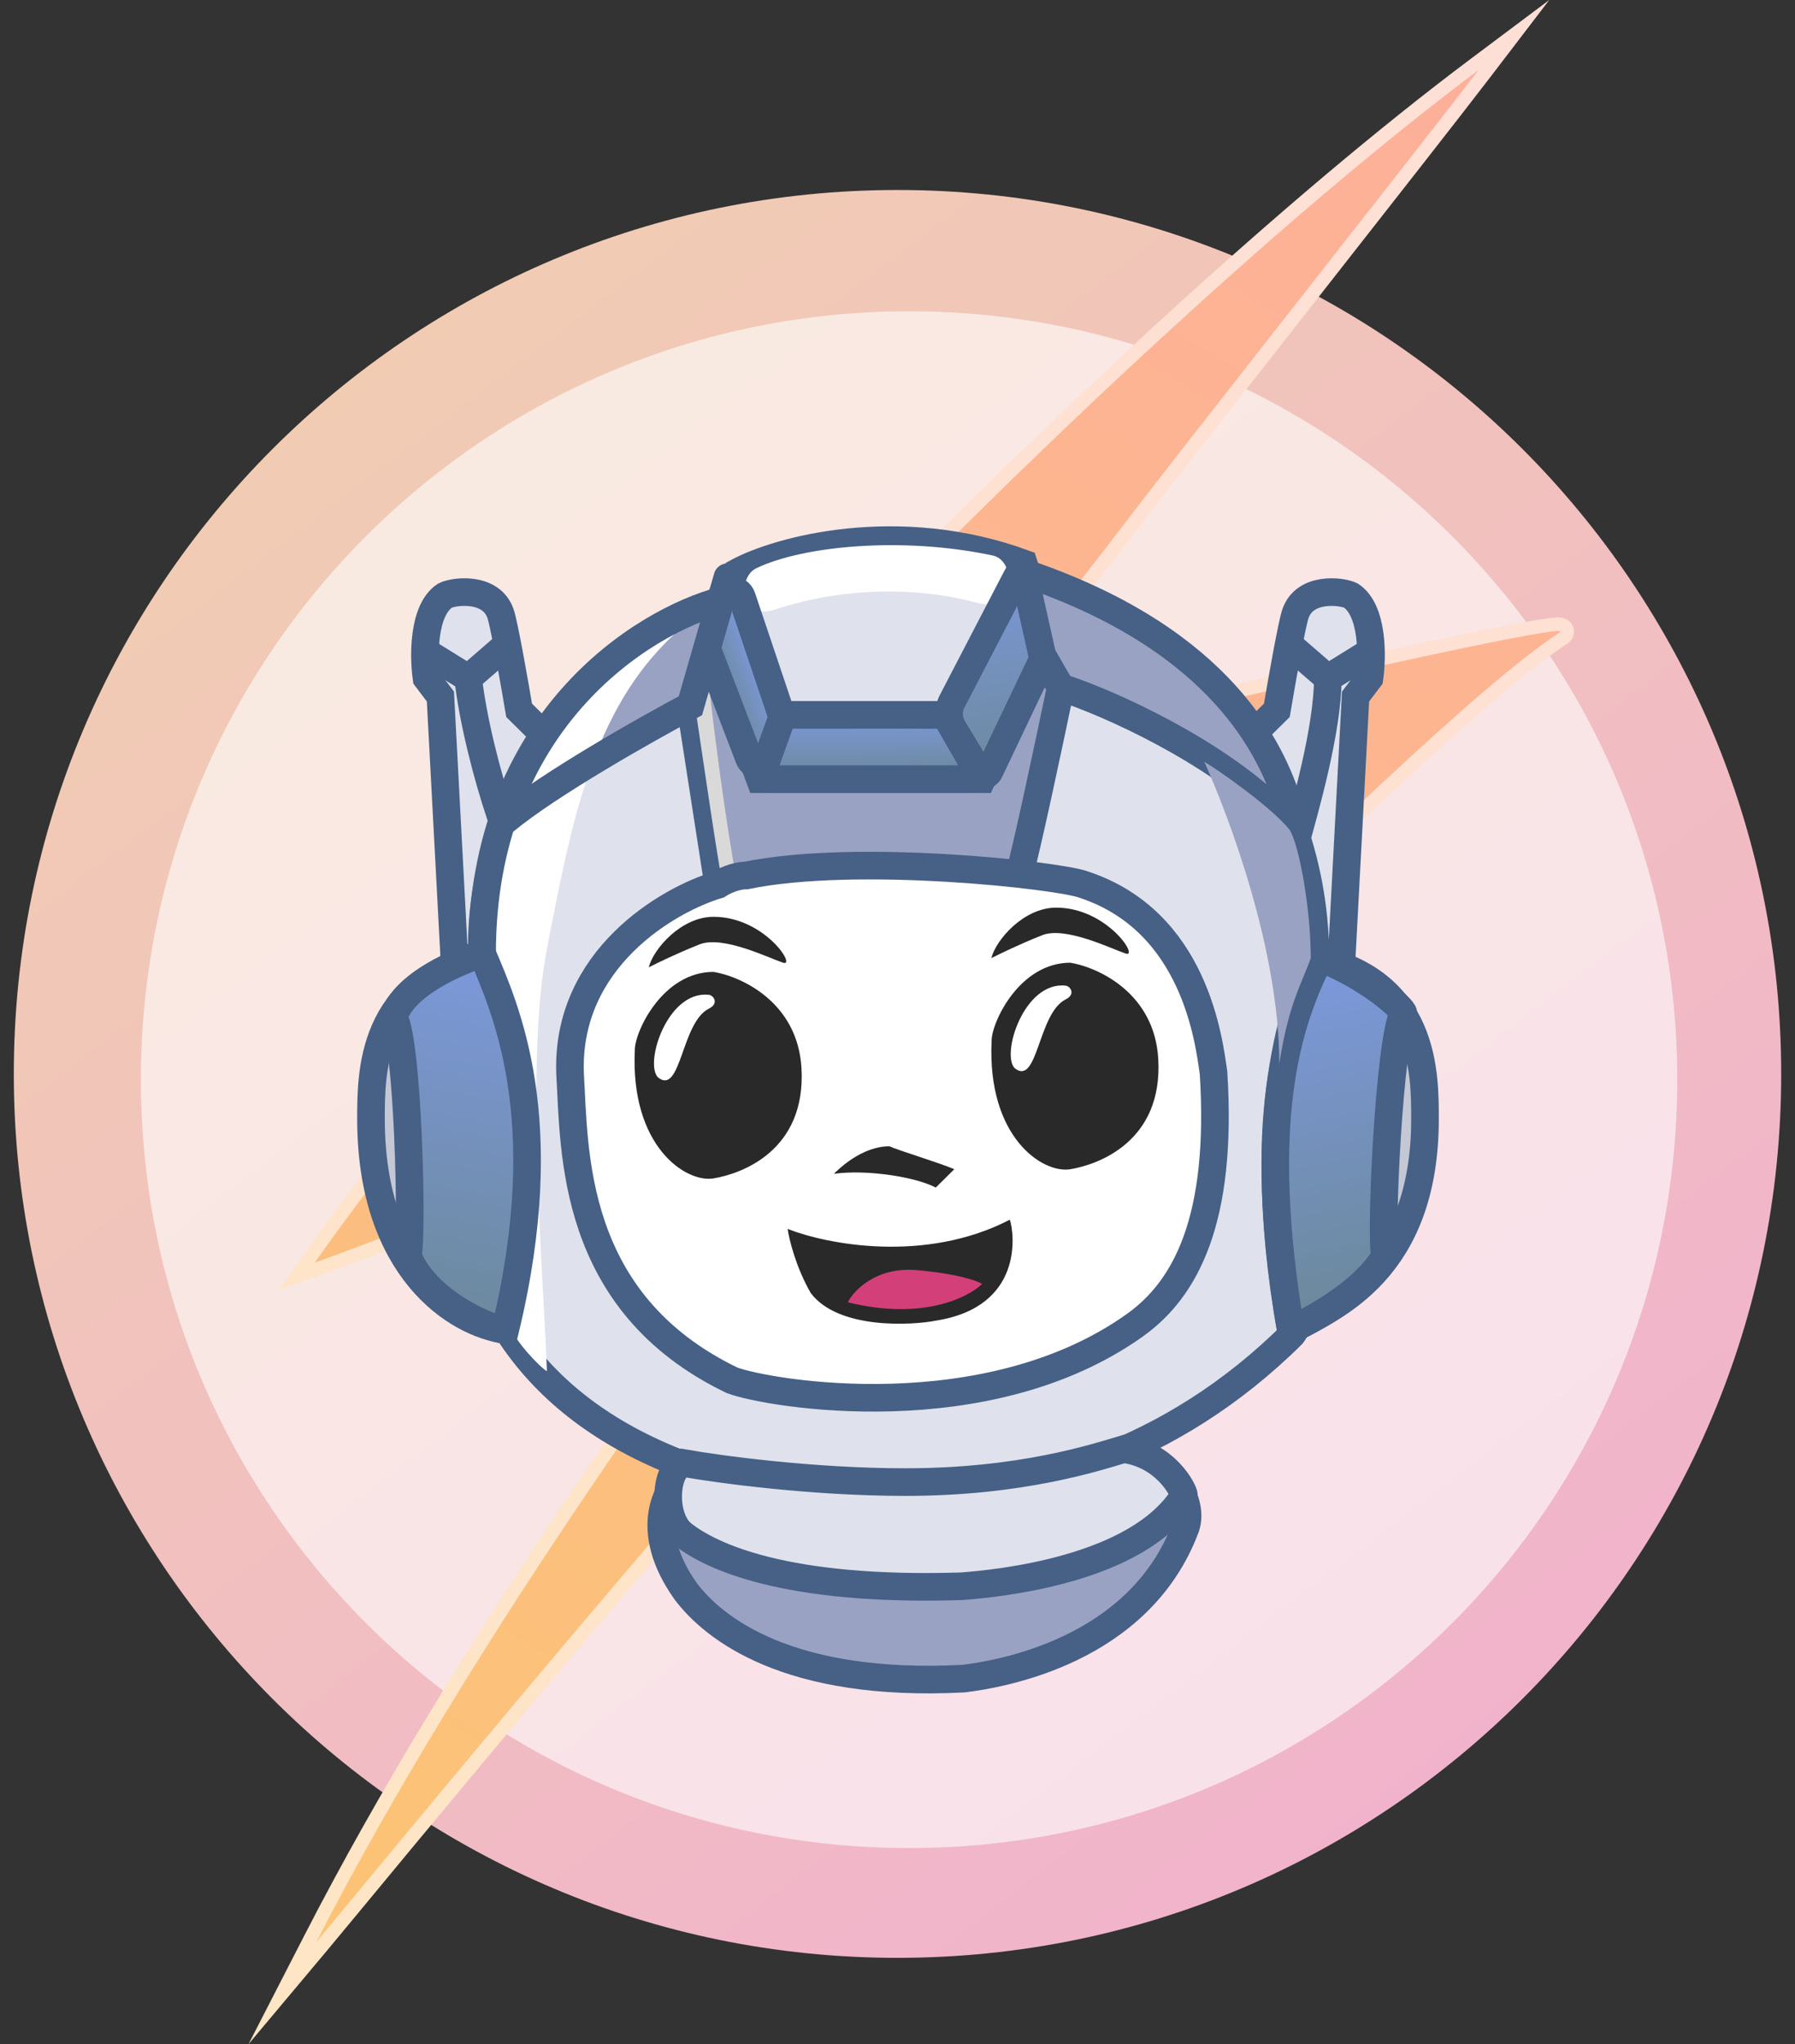 <svg width="65" height="74" viewBox="0 0 65 74" fill="none" xmlns="http://www.w3.org/2000/svg">
<rect x="0" y="0" width="65" height="74" fill="#333333" stroke="none"/>
<path d="M32.5 70.877C50.173 70.877 64.5 56.551 64.5 38.877C64.5 21.204 50.173 6.878 32.5 6.878C14.827 6.878 0.5 21.204 0.5 38.877C0.5 56.551 14.827 70.877 32.5 70.877Z" fill="url(#paint0_linear_525_493)"/>
<path d="M32.919 66.903C48.282 66.903 60.736 54.449 60.736 39.086C60.736 23.723 48.282 11.269 32.919 11.269C17.556 11.269 5.102 23.723 5.102 39.086C5.102 54.449 17.556 66.903 32.919 66.903Z" fill="url(#paint1_linear_525_493)"/>
<path fill-rule="evenodd" clip-rule="evenodd" d="M56.101 0L53.933 2.835C52.918 4.162 50.389 7.387 47.822 10.658L47.537 11.022C44.872 14.42 42.226 17.794 41.239 19.093C40.596 19.939 39.832 20.916 39.032 21.94C37.708 23.631 36.286 25.449 35.148 27.018C35.836 26.85 36.759 26.629 37.835 26.375C40.058 25.85 42.939 25.183 45.765 24.543C48.59 23.904 51.364 23.293 53.372 22.881C54.375 22.675 55.194 22.517 55.735 22.431C55.998 22.389 56.221 22.359 56.368 22.354C56.407 22.353 56.453 22.352 56.5 22.357L56.502 22.357C56.53 22.359 56.638 22.369 56.746 22.432C56.81 22.47 56.922 22.555 56.972 22.715C57.026 22.881 56.979 23.023 56.937 23.103C56.871 23.227 56.769 23.293 56.745 23.309L56.743 23.31C55.06 24.413 52.272 26.926 49.196 29.82C47.974 30.971 46.708 32.18 45.456 33.375C43.58 35.166 41.736 36.927 40.115 38.418L40.115 38.418C36.286 41.939 29.71 49.399 23.83 56.292C19.245 61.667 15.105 66.673 13.043 69.166C12.463 69.867 12.047 70.37 11.832 70.625L9 74L11.011 70.086C16.42 59.553 24.512 48.181 31.794 38.648C29.216 39.445 25.803 40.71 22.38 42.023C20.921 42.583 19.459 43.151 18.064 43.694C15.552 44.671 13.255 45.565 11.567 46.175L10.098 46.705L10.991 45.43C19.455 33.343 40.029 12.043 53.241 2.143L56.101 0ZM12.738 44.69C14.173 44.15 15.869 43.49 17.685 42.783C19.082 42.24 20.55 41.669 22.024 41.103C26.12 39.532 30.261 38.007 32.972 37.279L34.381 36.902L33.495 38.054C26.997 46.504 19.75 56.506 14.292 66.108C16.537 63.401 19.687 59.626 23.074 55.655C28.944 48.773 35.56 41.264 39.443 37.694C41.059 36.207 42.889 34.461 44.756 32.677C46.01 31.48 47.28 30.267 48.515 29.105C50.794 26.96 52.962 24.979 54.652 23.629C54.326 23.693 53.965 23.765 53.573 23.846C51.574 24.256 48.808 24.866 45.985 25.504C43.161 26.143 40.284 26.81 38.064 27.334C36.953 27.596 36.008 27.822 35.317 27.991C34.971 28.076 34.69 28.146 34.484 28.199C34.381 28.225 34.298 28.247 34.236 28.264C34.205 28.273 34.18 28.28 34.161 28.285C34.156 28.287 34.151 28.288 34.147 28.289C34.144 28.29 34.142 28.291 34.139 28.292C34.135 28.293 34.133 28.294 34.133 28.294L32.708 28.792L33.559 27.551C34.79 25.756 36.626 23.41 38.28 21.295C39.073 20.281 39.825 19.32 40.448 18.499L40.449 18.498C41.441 17.192 44.094 13.81 46.756 10.416L47.035 10.061C48.333 8.406 49.619 6.765 50.706 5.376C38.142 15.555 20.938 33.476 12.738 44.69ZM56.198 22.487L56.198 22.487Z" fill="url(#paint2_linear_525_493)"/>
<path d="M11.452 70.31C13.395 67.995 32.068 45.147 39.779 38.056C45.183 33.085 53.017 25.163 56.471 22.898C57.439 22.264 34.748 27.556 33.969 27.829C35.783 25.184 38.902 21.354 40.844 18.795C42.825 16.191 51.439 5.283 53.539 2.536C40.368 12.405 19.831 33.669 11.398 45.711C16.636 43.819 27.737 39.193 33.102 37.755C25.595 47.518 17.068 59.376 11.452 70.31Z" fill="url(#paint3_linear_525_493)"/>
<path d="M17.289 34.686C17.155 26.711 22.933 22.835 25.839 21.893C29.303 21.45 36.467 20.664 37.406 21.062C47.129 24.551 47.632 32.526 47.8 33.523C48.303 37.676 47.8 46.98 46.794 48.309C37.909 57.114 26.342 53.626 25.001 53.127C13.098 48.808 17.122 36.679 17.289 34.686Z" fill="#DFE2EC" stroke="#466086"/>
<path d="M25.014 25.504L25.626 23.533C25.652 23.447 25.733 23.39 25.822 23.392L37.629 23.717C37.698 23.719 37.762 23.757 37.797 23.817L38.373 24.817C38.398 24.86 38.406 24.908 38.396 24.956C37.999 26.868 37.167 30.776 36.903 31.695C36.4 32.858 35.897 33.024 35.394 32.858C33.563 32.198 28.922 32.685 28.2 32.854C28.189 32.857 28.18 32.86 28.169 32.865C26.991 33.374 26.252 32.551 26.017 32.051C26.009 32.035 26.005 32.018 26.002 32.001L25.007 25.594C25.002 25.564 25.005 25.533 25.014 25.504Z" fill="#99A2C2" stroke="#466086"/>
<path d="M26.844 32.692C26.286 30.2 25.604 24.451 25.604 24.053L25.168 25.548C25.447 27.431 26.04 31.496 26.174 32.027C26.237 32.279 26.509 32.526 26.844 32.692Z" fill="#D9D9D9"/>
<path d="M37.072 20.398C32.545 18.736 28.186 19.9 26.678 20.73L25.672 23.223L27.516 28.207H35.563L37.91 23.223C37.686 22.447 37.206 20.797 37.072 20.398Z" fill="#DFE2EC" stroke="#466086"/>
<path d="M35.942 20.109C32.716 19.421 29.107 19.748 27.391 20.569C27.042 20.736 26.909 21.182 26.978 21.563C27.068 22.062 27.542 22.238 28.024 22.079C31.024 21.085 33.79 21.386 35.332 21.812C35.762 21.931 36.145 21.928 36.376 21.547C36.682 21.041 36.52 20.232 35.942 20.109Z" fill="white"/>
<path d="M28.245 25.723L26.867 21.625C26.747 21.269 26.247 21.259 26.113 21.611L25.639 22.866C25.552 23.095 25.552 23.349 25.64 23.578L27.123 27.447C27.256 27.795 27.752 27.787 27.874 27.434L28.242 26.369C28.315 26.16 28.316 25.933 28.245 25.723Z" fill="url(#paint4_linear_525_493)" stroke="#466086"/>
<path d="M34.106 25.88H28.494C28.41 25.88 28.335 25.933 28.306 26.012L27.612 27.938C27.565 28.069 27.662 28.206 27.8 28.206H35.216C35.37 28.206 35.466 28.04 35.389 27.906L34.279 25.98C34.243 25.918 34.177 25.88 34.106 25.88Z" fill="url(#paint5_linear_525_493)" stroke="#466086"/>
<path d="M34.481 25.383L36.834 20.856C36.918 20.694 37.158 20.72 37.205 20.897L37.816 23.199C37.877 23.428 37.854 23.672 37.752 23.886L35.824 27.937C35.755 28.081 35.554 28.09 35.472 27.954L34.511 26.36C34.332 26.062 34.32 25.692 34.481 25.383Z" fill="url(#paint6_linear_525_493)"/>
<path d="M34.481 25.383L36.834 20.856C36.918 20.694 37.158 20.72 37.205 20.897L37.816 23.199C37.877 23.428 37.854 23.672 37.752 23.886L35.824 27.937C35.755 28.081 35.554 28.09 35.472 27.954L34.511 26.36C34.332 26.062 34.32 25.692 34.481 25.383Z" fill="url(#paint7_linear_525_493)"/>
<path d="M34.481 25.383L36.834 20.856C36.918 20.694 37.158 20.72 37.205 20.897L37.816 23.199C37.877 23.428 37.854 23.672 37.752 23.886L35.824 27.937C35.755 28.081 35.554 28.09 35.472 27.954L34.511 26.36C34.332 26.062 34.32 25.692 34.481 25.383Z" stroke="#466086"/>
<path d="M13.434 40.5C13.434 45.983 16.563 47.921 18.295 48.143C19.804 39.67 17.792 35.682 17.457 34.685C13.434 35.516 13.434 38.839 13.434 40.5Z" fill="#C4C7D4" stroke="#466086"/>
<path d="M15.948 25.215L16.451 34.685H17.457C17.323 30.964 18.91 28.04 19.804 26.711L18.798 25.714C18.631 24.717 18.262 22.623 18.128 22.225C17.792 21.228 16.451 21.394 16.116 21.56C15.311 22.092 15.334 23.775 15.445 24.551L15.948 25.215Z" fill="#DFE2EC" stroke="#466086"/>
<path d="M15.613 23.72L16.955 24.551L18.296 23.388" stroke="#466086" stroke-linecap="round"/>
<path d="M18.127 29.535C17.624 28.04 17.121 26.046 16.953 24.551" stroke="#466086" stroke-linecap="round"/>
<path d="M26.174 21.56C21.71 23.311 19.186 26.887 18.464 28.533C18.463 28.537 18.462 28.54 18.461 28.543L18.186 29.634C18.169 29.7 18.251 29.748 18.301 29.702C19.764 28.377 23.302 26.418 24.975 25.56C24.992 25.552 25.003 25.538 25.008 25.52C25.278 24.56 25.88 22.528 26.281 21.538C26.303 21.484 26.229 21.539 26.174 21.56Z" fill="#99A2C2"/>
<path d="M17.625 34.519C17.491 25.481 23.381 22.28 26.343 21.561C21.649 24.219 20.811 29.203 19.805 34.353C19 38.473 19.693 46.37 19.805 49.638C19.581 49.527 18.598 48.508 18.463 47.977C20.14 39.67 18.128 35.682 17.625 34.519Z" fill="white"/>
<path d="M26.174 21.727C23.213 22.502 17.457 26.146 17.457 34.519" stroke="#466086"/>
<path d="M18.295 48.143C20.139 40.5 18.295 36.513 17.457 34.519C14.607 35.516 14.271 36.679 14.271 36.845C14.774 37.842 14.942 44.488 14.774 45.484C15.445 47.146 17.792 48.143 18.295 48.143Z" fill="url(#paint8_linear_525_493)" stroke="#466086"/>
<path d="M51.602 40.5C51.602 45.983 48.303 47.312 46.74 48.143C45.231 39.67 47.243 35.682 47.578 34.685C51.602 35.516 51.602 38.839 51.602 40.5Z" fill="#C4C7D4" stroke="#466086"/>
<path d="M49.087 25.215L48.584 34.685H47.633C47.633 30.864 46.125 28.04 45.231 26.711L46.237 25.714C46.405 24.717 46.773 22.623 46.908 22.225C47.243 21.228 48.584 21.394 48.919 21.56C49.724 22.092 49.702 23.775 49.59 24.551L49.087 25.215Z" fill="#DFE2EC" stroke="#466086"/>
<path d="M49.422 23.72L48.081 24.551L46.739 23.388" stroke="#466086" stroke-linecap="round"/>
<path d="M46.908 30.532C47.244 29.314 48.082 26.412 48.082 24.551" stroke="#466086" stroke-linecap="round"/>
<path d="M37.736 23.691L37.15 21.076C37.116 20.924 37.266 20.795 37.413 20.847C44.25 23.254 46.047 27.154 46.661 29.128C46.728 29.341 46.369 29.534 46.209 29.378C43.926 27.156 40.217 25.475 38.485 24.907C38.438 24.891 38.4 24.859 38.375 24.816L37.758 23.747C37.748 23.729 37.741 23.71 37.736 23.691Z" fill="#99A2C2" stroke="#466086"/>
<path d="M46.74 48.143C45.454 40.5 46.627 37.011 47.801 34.685C49.532 35.35 50.818 36.513 50.818 36.679C50.315 37.676 49.98 44.488 50.148 45.484C49.477 46.647 47.801 47.644 46.74 48.143Z" fill="url(#paint9_linear_525_493)" stroke="#466086"/>
<path d="M20.642 38.839C20.508 34.718 24.163 32.581 26.007 32.027C26.174 31.916 26.61 31.695 27.013 31.695C31.036 30.864 38.412 31.695 39.251 32.027C43.274 33.356 43.777 37.676 43.944 38.839C44.28 44.155 42.939 46.663 41.094 47.976C35.73 51.797 27.851 50.468 26.51 49.97C20.642 47.145 20.81 41.663 20.642 38.839Z" fill="white" stroke="#466086"/>
<path d="M29.023 38.673C28.889 36.28 26.844 35.35 25.838 35.184C23.994 35.184 22.988 37.344 22.988 38.008C22.821 41.497 24.832 42.826 25.838 42.66C26.844 42.494 29.191 41.663 29.023 38.673Z" fill="#292929"/>
<path d="M41.943 38.34C41.809 35.948 39.764 35.018 38.758 34.852C36.914 34.852 35.908 37.011 35.908 37.676C35.741 41.165 37.752 42.494 38.758 42.328C39.764 42.162 42.111 41.331 41.943 38.34Z" fill="#292929"/>
<path d="M23.828 39.005C23.325 38.506 24.163 35.848 25.672 36.014C25.838 36.032 26.047 36.327 25.672 36.513C24.666 37.011 24.666 39.669 23.828 39.005Z" fill="white"/>
<path d="M36.746 38.672C36.243 38.174 37.081 35.516 38.59 35.682C38.756 35.7 38.965 35.995 38.59 36.18C37.584 36.679 37.584 39.337 36.746 38.672Z" fill="white"/>
<path d="M25.839 33.19C24.666 33.19 23.66 34.353 23.492 35.018C23.828 34.852 24.498 34.519 25.336 34.187C26.174 33.855 27.851 34.685 28.354 34.852C28.857 35.018 27.683 33.19 25.839 33.19Z" fill="#292929"/>
<path d="M38.245 32.858C37.072 32.858 36.066 34.021 35.898 34.685C36.234 34.519 36.904 34.187 37.742 33.855C38.581 33.523 40.257 34.353 40.76 34.519C41.263 34.685 40.09 32.858 38.245 32.858Z" fill="#292929"/>
<path d="M32.209 41.497C31.203 41.497 30.365 42.328 30.197 42.494C31.371 42.328 33.159 42.605 33.885 42.992L34.556 42.328C34.053 42.106 32.477 41.63 32.209 41.497Z" fill="#292929"/>
<path d="M36.568 44.155C33.484 45.75 29.919 45.041 28.521 44.488C28.577 44.875 28.823 45.883 29.36 46.813C30.366 48.143 33.048 47.977 33.886 47.81C37.071 47.312 36.736 44.654 36.568 44.155Z" fill="#292929"/>
<path d="M33.216 45.982C31.741 45.849 30.925 46.702 30.701 47.145C33.383 47.81 35.06 46.979 35.563 46.481C35.395 46.37 34.691 46.115 33.216 45.982Z" fill="#D33F79"/>
<path d="M46.325 38.507C46.325 34.387 44.504 29.569 43.609 27.575C44.112 27.874 46.023 29.203 46.694 30.034C47.029 30.532 47.465 32.858 47.465 34.686C47.13 35.627 46.66 36.347 46.325 38.507Z" fill="#99A2C2"/>
<path d="M24.834 57.612C23.225 55.353 24.163 53.791 24.834 53.293C26.119 53.681 29.528 54.456 32.881 54.456C37.072 54.456 39.754 52.961 40.76 52.462C42.269 52.794 43.275 54.29 42.939 55.286C41.263 59.772 36.234 60.603 34.892 60.769C28.522 61.101 25.84 58.942 24.834 57.612Z" fill="#99A2C2" stroke="#466086"/>
<path d="M24.719 55.54C23.995 54.97 24.047 53.256 24.719 52.959C26.008 53.19 29.426 53.654 32.788 53.654C36.99 53.654 39.68 52.76 40.689 52.462C42.202 52.661 42.874 53.957 42.874 54.15C41.193 56.83 36.15 57.327 34.805 57.426C28.417 57.624 25.727 56.334 24.719 55.54Z" fill="#DFE2EC" stroke="#466086"/>
<path d="M26.342 20.896L25.001 25.548C23.436 26.378 19.904 28.372 18.295 29.701" stroke="#466086" stroke-linecap="round"/>
<defs>
<linearGradient id="paint0_linear_525_493" x1="-4.151" y1="-13.782" x2="73.539" y2="88.094" gradientUnits="userSpaceOnUse">
<stop stop-color="#F1D8A7"/>
<stop offset="1" stop-color="#F1A7D8"/>
</linearGradient>
<linearGradient id="paint1_linear_525_493" x1="1.058" y1="-6.69" x2="68.593" y2="81.868" gradientUnits="userSpaceOnUse">
<stop stop-color="#F9EFDC"/>
<stop offset="1" stop-color="#F9DCEF"/>
</linearGradient>
<linearGradient id="paint2_linear_525_493" x1="55.152" y1="-2.366" x2="5.418" y2="77.545" gradientUnits="userSpaceOnUse">
<stop stop-color="#FEDFD7"/>
<stop offset="1" stop-color="#FEE6C3"/>
</linearGradient>
<linearGradient id="paint3_linear_525_493" x1="54.768" y1="0.37" x2="9.745" y2="74.596" gradientUnits="userSpaceOnUse">
<stop stop-color="#FDAF9B"/>
<stop offset="1" stop-color="#FCC573"/>
</linearGradient>
<linearGradient id="paint4_linear_525_493" x1="27.516" y1="28.372" x2="28.875" y2="27.866" gradientUnits="userSpaceOnUse">
<stop stop-color="#6C899D"/>
<stop offset="1" stop-color="#7C98DA"/>
</linearGradient>
<linearGradient id="paint5_linear_525_493" x1="35.562" y1="28.04" x2="35.538" y2="25.802" gradientUnits="userSpaceOnUse">
<stop stop-color="#6C899D"/>
<stop offset="1" stop-color="#7C98DA"/>
</linearGradient>
<linearGradient id="paint6_linear_525_493" x1="37.575" y1="21.893" x2="38.69" y2="22.861" gradientUnits="userSpaceOnUse">
<stop stop-color="#4086B5"/>
<stop offset="1" stop-color="#5286FF"/>
</linearGradient>
<linearGradient id="paint7_linear_525_493" x1="35.395" y1="28.04" x2="34.548" y2="20.709" gradientUnits="userSpaceOnUse">
<stop stop-color="#6C899D"/>
<stop offset="1" stop-color="#7C98DA"/>
</linearGradient>
<linearGradient id="paint8_linear_525_493" x1="17.624" y1="48.143" x2="20.104" y2="35.399" gradientUnits="userSpaceOnUse">
<stop stop-color="#6C899D"/>
<stop offset="1" stop-color="#7C98DA"/>
</linearGradient>
<linearGradient id="paint9_linear_525_493" x1="48.639" y1="47.146" x2="46.312" y2="35.655" gradientUnits="userSpaceOnUse">
<stop stop-color="#6C899D"/>
<stop offset="1" stop-color="#7C98DA"/>
</linearGradient>
</defs>
</svg>
